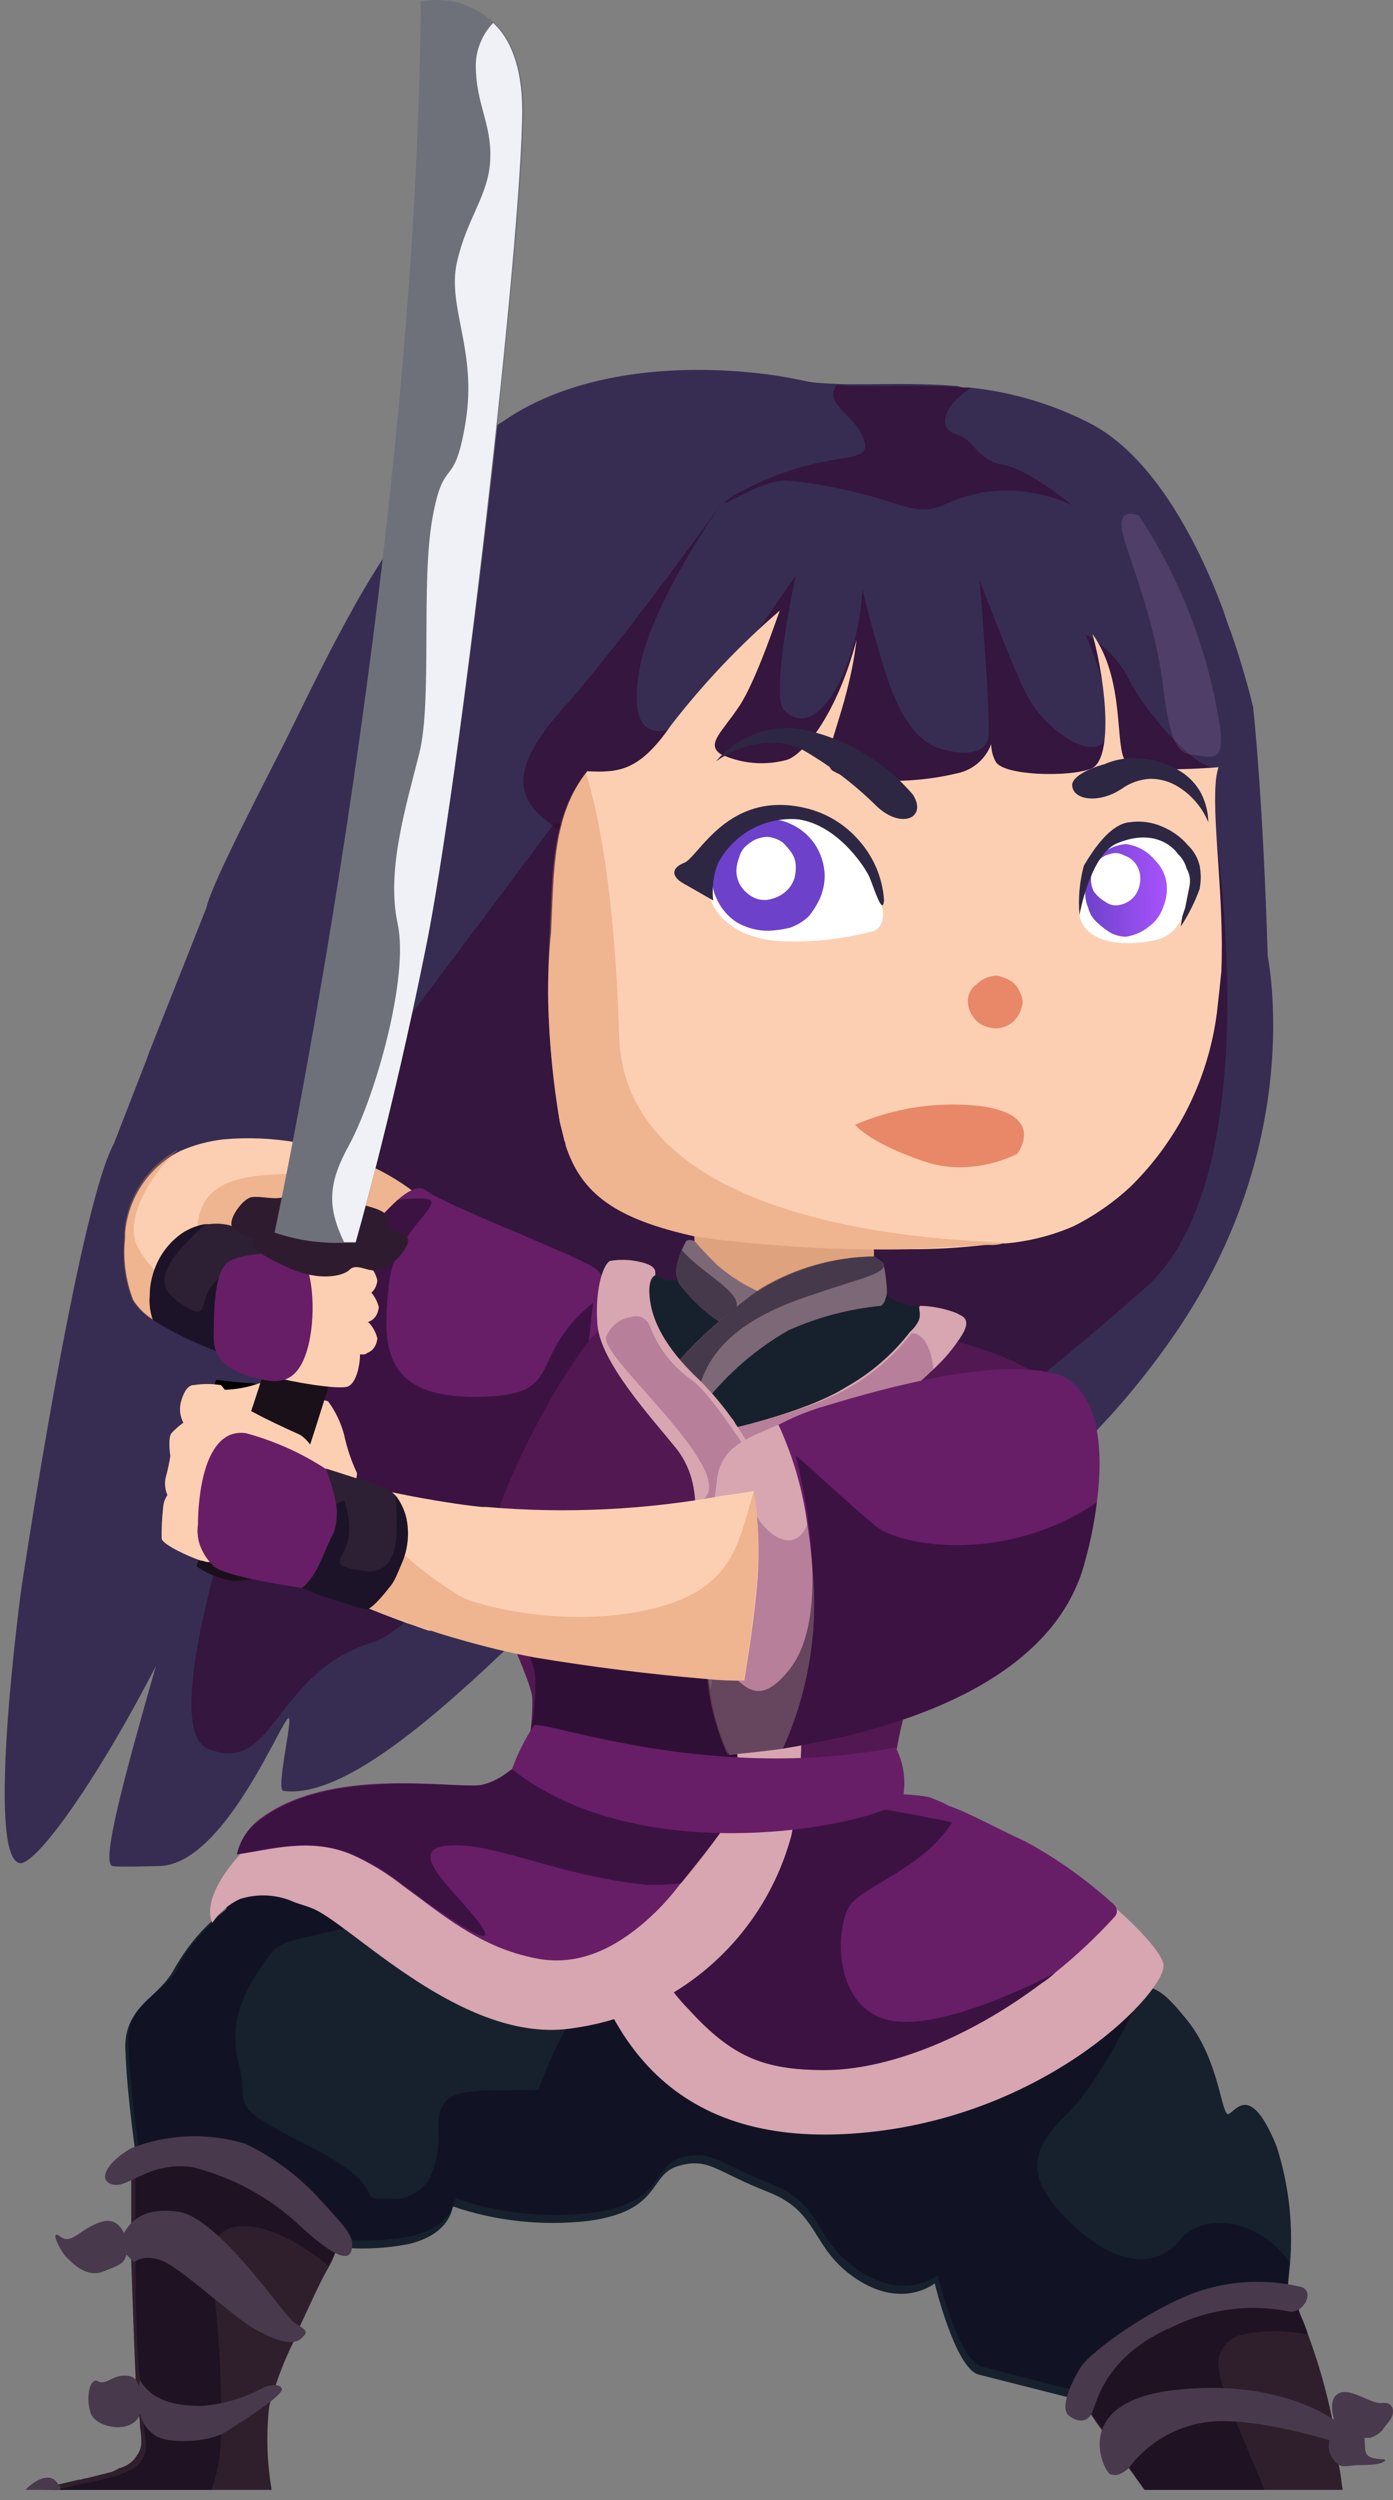 <svg width="136" height="244" viewBox="0 0 136 244" fill="none" xmlns="http://www.w3.org/2000/svg">
<rect x="0" y="0" width="136" height="244" fill="#808080" stroke="none"/>
<path d="M21.817 186.937C21.817 188.352 20.078 188.451 21.69 189.145C22.198 189.422 22.755 189.595 23.33 189.654C23.905 189.714 24.487 189.658 25.04 189.491C25.594 189.324 26.108 189.048 26.555 188.68C27.001 188.312 27.37 187.859 27.64 187.347C29.252 184.319 30.255 182.252 28.757 181.559C28.042 181.292 27.286 181.153 26.524 181.148C25.775 181.283 25.06 181.562 24.418 181.969C23.301 182.946 21.817 186.937 21.817 186.937Z" fill="#121324"/>
<path d="M123.766 93.245C123.342 78.979 122.494 70.218 122.353 69.185V69.043C122.211 68.477 121.505 65.519 120.232 61.84C119.95 61.132 119.667 60.283 119.384 59.434C116.84 52.654 112.459 44.318 106.24 41.219C102.616 39.387 98.688 38.236 94.65 37.822H94.367C94.077 37.844 93.786 37.796 93.519 37.681C88.431 37.256 83.908 37.681 80.374 37.398C79.66 37.373 78.95 37.278 78.254 37.114C73.166 35.982 59.88 34.581 50.269 40.37C49.562 40.794 48.997 41.219 48.29 41.643C47.584 42.068 46.877 42.903 46.17 43.469C45.014 44.58 43.928 45.761 42.919 47.007C40.818 49.516 38.882 52.158 37.124 54.919C36.135 56.476 35.287 57.891 34.439 59.434C31.753 64.246 29.633 68.76 27.937 72.171C26.524 75.002 20.587 86.324 20.163 88.56L14.51 102.826C14.51 102.968 14.368 103.109 14.368 103.251L11.118 111.615C7.584 118.111 2.072 155.121 2.072 155.121C2.072 155.121 -1.462 181.261 1.93 181.828C3.344 182.111 8.997 174.624 15.216 162.608C12.107 173.492 9.846 181.828 10.976 182.111C11.542 182.252 15.216 182.111 15.64 182.111C22.142 181.828 27.796 166.995 28.22 167.703C28.503 168.128 26.948 174.624 27.654 174.779C32.884 175.487 40.799 169.118 49.138 161.207L49.986 160.372C50.35 160.078 50.682 159.746 50.976 159.381C51.67 158.757 52.331 158.095 52.954 157.4C53.802 156.551 54.651 155.843 55.357 154.994C58.184 152.163 61.011 149.333 63.696 146.799C64.226 146.242 64.793 145.722 65.392 145.242C65.8 144.902 66.178 144.528 66.523 144.124L67.088 143.558C68.219 142.568 69.35 141.577 70.481 140.728C70.622 140.586 70.905 140.445 71.046 140.303C71.405 140.056 71.737 139.771 72.035 139.454C72.177 139.312 72.318 139.312 72.459 139.171C76.134 136.34 79.244 134.798 81.505 135.222C81.788 135.222 82.212 135.364 82.495 135.364H82.636C82.919 135.364 83.343 135.505 83.625 135.505C84.191 135.505 84.756 135.647 85.321 135.647H87.3C87.442 135.93 87.442 136.071 87.583 136.354V136.496C89.844 142.426 95.922 148.639 95.922 148.639C97.081 148.055 98.171 147.343 99.173 146.516C101.926 144.556 104.482 142.333 106.805 139.878C109.481 137.106 111.938 134.129 114.155 130.976C127.724 111.898 123.766 93.528 123.766 93.245ZM24.545 141.138C24.686 140.855 24.828 140.43 24.969 140.147C24.854 140.488 24.712 140.819 24.545 141.138C24.273 142.362 23.845 143.547 23.273 144.662C23.697 143.544 24.121 142.412 24.545 141.138Z" fill="#372D53"/>
<path opacity="0.59" d="M17.973 130.495C18.242 129.6 18.607 128.736 19.061 127.919C23.974 119.061 29.945 110.835 36.842 103.421L54.085 80.394L118.254 78.271C118.254 78.271 124.614 114.432 111.752 125.74C98.89 137.048 92.388 141.308 92.388 141.308L77.83 126.023L50.834 133.227C50.834 133.227 45.605 157.286 36.135 160.358C26.665 163.429 26.806 173.35 20.305 170.661C13.803 167.972 29.068 128.57 29.068 128.57L21.563 130.099L18.736 130.679L18.595 130.806L17.973 130.495Z" fill="#330730"/>
<path d="M12.248 200.198C12.39 204.571 13.379 211.209 13.379 211.209C15.226 214.489 18.184 216.999 21.718 218.285C27.937 220.55 31.612 219.135 31.612 219.135C34.378 219.584 37.202 219.536 39.951 218.993C44.05 218.002 44.191 215.327 44.191 215.327C48.46 216.781 52.999 217.265 57.477 216.743C64.686 215.752 63.272 212.228 66.24 211.379C69.209 210.53 69.915 211.945 75.004 213.926C80.092 215.908 79.102 219.432 83.625 222.418C88.148 225.404 91.258 222.843 91.258 222.843C91.258 222.843 93.237 231.037 95.498 231.731L105.533 234.278C105.533 234.278 113.307 234.137 117.264 230.896C121.222 227.655 125.603 224.244 125.603 224.244C125.603 224.244 125.745 223.126 125.886 221.569C126.321 217.472 125.887 213.329 124.614 209.412C122.07 203.198 120.657 206.029 119.95 206.312C119.243 206.595 119.102 201.217 115.992 197.268C114.155 195.004 113.307 194.155 111.893 193.872H111.611C110.484 193.754 109.351 193.707 108.219 193.73C108.219 193.73 98.89 192.315 96.346 192.173C93.802 192.032 43.767 182.861 31.329 182.436C30.432 182.342 29.526 182.39 28.644 182.578C25.534 184.559 20.686 185.606 16.913 192.329C15.358 195.089 11.966 195.952 12.248 200.198Z" fill="#16212D"/>
<path opacity="0.47" d="M12.531 199.434C12.672 203.807 13.662 210.445 13.662 210.445C15.51 213.724 18.468 216.233 22.001 217.521C28.22 219.772 31.895 218.356 31.895 218.356C34.661 218.806 37.485 218.758 40.234 218.215C44.333 217.238 44.474 214.549 44.474 214.549C48.741 216.01 53.281 216.493 57.76 215.965C64.968 214.974 63.555 211.436 66.523 210.587C69.491 209.737 70.198 211.153 75.286 213.134C80.374 215.115 79.385 218.64 83.908 221.626C88.431 224.612 91.54 222.05 91.54 222.05C91.54 222.05 93.519 230.245 95.781 230.953L105.816 233.514C105.816 233.514 113.59 233.373 117.547 230.118C121.505 226.862 125.604 223.607 125.604 223.607C125.604 223.607 125.759 222.333 125.9 220.777C122.791 216.403 117.42 215.965 115.3 218.498C112.897 221.47 108.939 221.187 104.558 216.955C100.176 212.724 100.318 210.02 104.134 206.355C107.667 202.958 111.484 194.622 112.19 192.938C112.19 192.796 112.332 192.796 112.332 192.655L111.908 192.938C109.363 194.905 93.957 206.213 87.314 206.355C80.106 206.496 71.908 206.921 67.385 203.383C62.862 199.845 67.951 200 62.721 197.594C57.492 195.188 58.481 194.622 56.644 196.179C54.806 197.736 52.545 203.949 52.545 203.949C45.336 204.09 42.792 203.524 42.792 207.629C42.937 209.321 42.645 211.021 41.944 212.568C41.565 213.259 40.969 213.806 40.248 214.125C39.575 214.548 38.767 214.7 37.986 214.549C34.029 214.691 38.835 213.842 30.213 209.468C21.591 205.095 24.559 205.93 23.287 201.274C22.015 196.618 24.842 192.782 26.538 190.532C28.234 188.282 37.28 188.975 36.432 185.593C35.725 182.762 35.866 182.054 31.485 181.205C30.588 181.111 29.682 181.159 28.799 181.347C25.69 183.328 19.527 187.786 17.492 191.763C16.347 194.594 12.262 195.188 12.531 199.434Z" fill="#0C051A"/>
<path d="M55.922 184.786C58.608 200.354 66.806 209.935 84.756 208.095C102.706 206.256 114.014 194.112 113.589 191.721C113.448 190.73 111.611 188.607 109.208 186.484C106.408 183.826 103.271 181.547 99.879 179.705C95.639 177.723 91.823 176.308 90.692 175.615C89.562 174.921 67.088 174.624 63.979 176.181C62.84 176.772 61.831 177.585 61.011 178.573C59.208 180.553 57.509 182.627 55.922 184.786Z" fill="#D7A6B0"/>
<path d="M62.283 186.909C62.358 187.244 62.453 187.575 62.566 187.899C63.378 190.992 64.986 193.818 67.23 196.094C71.47 200.75 74.579 202.024 80.516 202.024C86.452 202.024 94.367 199.066 101.717 193.532C102.174 193.247 102.6 192.915 102.989 192.541C105.068 190.874 107.015 189.047 108.812 187.078C108.962 186.925 109.045 186.719 109.045 186.505C109.045 186.291 108.962 186.085 108.812 185.932C106.171 183.507 103.242 181.416 100.091 179.705C96.996 178.289 94.523 176.874 92.6 176.223C92.109 175.956 91.598 175.725 91.074 175.53L90.876 175.445C89.745 174.992 81.42 174.78 74.269 174.921L71.442 175.063C70.941 175.071 70.452 175.218 70.028 175.487C66.665 177.299 64.262 180.979 62.283 186.909Z" fill="#671E67"/>
<path opacity="0.47" d="M62.283 186.909C62.358 187.244 62.453 187.575 62.566 187.899C63.378 190.992 64.986 193.818 67.23 196.094C71.47 200.75 74.579 202.024 80.516 202.024C86.452 202.024 94.367 199.066 101.717 193.532C102.171 193.247 102.597 192.92 102.989 192.555C102.989 192.555 91.682 198.627 86.452 197.07C81.222 195.513 81.647 188.027 82.919 186.045C84.191 184.064 90.127 182.38 92.954 177.851C92.954 177.851 81.222 175.317 74.297 175.176C73.352 175.152 72.407 175.2 71.47 175.317C70.969 175.326 70.48 175.473 70.057 175.742C66.665 177.299 64.262 180.978 62.283 186.909Z" fill="#0C051A"/>
<path d="M41.223 116.979C39.561 115.585 37.704 114.44 35.711 113.583C31.377 111.602 26.605 110.778 21.86 111.191C20.397 111.35 18.967 111.732 17.619 112.323C17.318 112.471 17.025 112.637 16.743 112.818C15.469 113.635 14.398 114.733 13.614 116.029C12.83 117.324 12.353 118.782 12.22 120.291C12.22 120.475 12.22 120.659 12.22 120.843C11.998 122.887 12.27 124.955 13.012 126.872C13.536 127.693 14.248 128.377 15.089 128.868C14.821 128.075 15.527 127.453 15.527 126.518C15.48 125.845 15.577 125.17 15.81 124.537C15.902 123.937 16.058 123.348 16.277 122.782C16.73 122.049 17.35 121.433 18.086 120.985C18.934 120.419 18.171 120.39 19.16 120.249L20.079 119.414C19.248 119.547 18.457 119.861 17.761 120.334C16.495 121.232 15.549 122.511 15.061 123.985C14.79 124.763 14.652 125.581 14.651 126.405C14.58 127.211 14.686 128.023 14.962 128.783C15.874 129.36 16.818 129.884 17.789 130.354C19.078 130.995 20.404 131.558 21.761 132.038L22.171 132.194C21.983 131.124 21.935 130.035 22.029 128.953C22.079 128.427 22.173 127.906 22.312 127.396C22.312 126.717 22.439 125.981 22.524 125.287C22.609 124.594 22.679 123.872 22.722 123.575C22.725 123.528 22.725 123.48 22.722 123.433H22.92H23.556H24.361C26.096 123.541 27.794 123.978 29.365 124.721C30.678 125.489 31.91 126.39 33.039 127.41C35.231 125.965 37.31 124.357 39.258 122.598C42.495 119.952 41.223 116.979 41.223 116.979Z" fill="#FDCFB2"/>
<path opacity="0.38" d="M16.771 112.818C14.482 114.998 12.376 118.932 13.266 121.31C13.748 122.377 14.435 123.339 15.287 124.141C15.058 124.906 14.962 125.706 15.005 126.504C14.87 127.286 14.87 128.086 15.005 128.868C14.164 128.377 13.451 127.693 12.927 126.872C12.185 124.955 11.914 122.887 12.135 120.843C12.135 120.659 12.135 120.475 12.135 120.291C12.255 118.604 12.8 116.975 13.72 115.557C14.639 114.139 15.903 112.977 17.393 112.181C17.173 112.381 16.966 112.594 16.771 112.818Z" fill="#D78A5A"/>
<path opacity="0.38" d="M17.761 130.396C16.79 129.927 15.846 129.402 14.934 128.825C14.658 128.065 14.552 127.253 14.623 126.447C14.623 125.623 14.762 124.805 15.033 124.027C15.429 124.424 15.796 124.749 16.093 125.046C16.378 125.297 16.559 125.645 16.602 126.023C16.584 126.121 16.584 126.222 16.602 126.32C16.983 127.367 18.397 129.377 17.761 130.396Z" fill="#D78A5A"/>
<path opacity="0.38" d="M22.284 127.438C22.425 125.74 22.708 123.475 22.708 123.475C22.708 123.475 27.231 123.617 29.351 124.891C30.664 125.659 31.896 126.56 33.026 127.58C35.217 126.135 37.296 124.527 39.245 122.768C42.495 119.937 41.223 116.979 41.223 116.979C39.561 115.584 37.704 114.44 35.711 113.583C34.863 116.838 36.559 114.715 29.633 114.573C22.001 114.432 19.881 115.989 19.316 119.244C19.202 120.742 19.408 122.248 19.919 123.661C20.431 125.073 21.237 126.361 22.284 127.438Z" fill="#D78A5A"/>
<path d="M26.806 122.202C25.958 122.622 25.137 123.095 24.347 123.617L23.697 124.056C23.237 124.425 22.832 124.859 22.496 125.344C22.306 125.607 22.14 125.886 22.001 126.179C21.512 128.112 21.421 130.125 21.732 132.095C20.376 131.614 19.049 131.052 17.761 130.41C16.79 129.941 15.846 129.416 14.934 128.839C14.658 128.079 14.552 127.268 14.623 126.462C14.623 125.638 14.762 124.82 15.033 124.042C15.521 122.568 16.467 121.288 17.733 120.39C18.429 119.918 19.22 119.604 20.05 119.47H20.418C21.127 119.376 21.848 119.424 22.538 119.612L26.806 122.202Z" fill="#2D2034"/>
<path opacity="0.47" d="M23.697 124.042C23.237 124.411 22.832 124.844 22.496 125.329C22.306 125.592 22.14 125.872 22.001 126.165C21.512 128.098 21.421 130.111 21.732 132.08C20.376 131.6 19.049 131.037 17.761 130.396C16.79 129.927 15.846 129.402 14.934 128.825C14.658 128.065 14.552 127.253 14.623 126.448C14.623 125.624 14.762 124.805 15.033 124.027C15.521 122.553 16.467 121.274 17.733 120.376C18.429 119.903 19.22 119.589 20.05 119.456C17.831 121.565 15.952 123.419 16.093 125.117C16.128 125.595 16.328 126.045 16.658 126.391C16.897 126.645 17.163 126.873 17.45 127.07C20.418 129.193 19.429 127.353 20.559 125.655C21.125 124.863 21.84 124.189 22.665 123.674C22.729 123.621 22.801 123.578 22.877 123.546C23.039 123.434 23.209 123.334 23.386 123.249C23.437 123.359 23.479 123.473 23.513 123.589C23.584 123.736 23.646 123.887 23.697 124.042Z" fill="#0C051A"/>
<path d="M30.905 146.361C32.46 148.767 42.071 150.04 46.453 148.767C50.834 147.493 53.237 147.917 55.781 140.147C56.294 138.76 56.719 137.342 57.053 135.902C57.859 133.399 58.52 130.852 59.032 128.273C59.032 128.273 59.88 125.018 58.043 123.744C56.205 122.47 43.202 117.531 41.506 116.116C40.941 115.691 39.951 116.116 38.82 117.107C35.013 120.62 32.311 125.17 31.047 130.198C29.351 137.883 29.351 143.969 30.905 146.361Z" fill="#671E67"/>
<path opacity="0.47" d="M30.905 146.36C32.46 148.766 42.071 150.04 46.453 148.766C50.834 147.493 53.237 147.917 55.781 140.147C56.294 138.76 56.719 137.342 57.053 135.901C57.477 130.665 57.901 127.141 57.901 127.141C51.117 132.646 55.64 136.326 46.312 136.326C36.983 136.326 37.407 130.806 37.972 125.301C38.538 119.795 44.474 116.965 41.082 116.965C40.325 116.941 39.568 116.989 38.82 117.106C35.013 120.62 32.311 125.17 31.047 130.198C29.351 137.883 29.351 143.968 30.905 146.36Z" fill="#0C051A"/>
<path d="M51.965 165.722C52.018 167.676 51.78 169.627 51.258 171.51C51.258 171.51 61.435 176.605 67.654 177.299C68.875 177.414 70.102 177.461 71.329 177.44C76.605 177.149 81.851 176.444 87.017 175.332C87.202 171.964 87.82 168.634 88.855 165.425C89.227 164.186 89.749 162.998 90.41 161.886C90.834 161.051 91.54 160.061 92.247 158.929C96.346 152.418 103.413 141.549 102.989 136.609C102.424 130.807 77.689 127.849 74.862 127.141C72.035 126.434 59.315 129.25 59.315 129.25C57.195 129.675 49.421 143.247 48.149 149.319C47.819 151.151 47.916 153.035 48.431 154.824C49.28 159.509 51.824 163.882 51.965 165.722Z" fill="#521852"/>
<path d="M67.371 123.9C66.947 125.173 65.11 125.032 64.827 124.89C64.48 124.733 64.149 124.543 63.838 124.324C63.838 124.324 62.848 123.05 62.283 126.447C61.718 129.844 62.566 132.519 63.696 133.226C64.827 133.934 66.24 135.066 67.371 134.217C68.502 133.368 71.894 130.254 72.035 129.405C72.177 128.556 69.067 125.598 69.067 125.598L67.371 123.9Z" fill="#16212D"/>
<path d="M67.795 120.376C67.772 120.894 67.819 121.413 67.936 121.918C68.069 122.766 68.356 123.581 68.785 124.324C69.491 125.032 70.339 125.739 71.046 126.447C72.202 127.536 73.702 128.187 75.286 128.287C75.824 128.23 76.349 128.087 76.841 127.862C78.678 127.296 81.223 126.447 82.919 125.881L85.18 125.032C85.157 124.415 85.204 123.798 85.321 123.192V120.517C85.321 120.517 68.361 117.828 67.795 118.536C67.725 119.147 67.725 119.764 67.795 120.376Z" fill="#EBBB9D"/>
<path opacity="0.38" d="M67.795 120.376C67.772 120.894 67.819 121.413 67.937 121.919C67.974 122.749 68.165 123.565 68.502 124.325C69.209 125.032 70.057 125.74 70.763 126.448C72.742 127.014 74.58 127.438 76.558 127.863C78.537 128.287 80.233 128.57 80.233 128.57L82.777 125.881L85.322 123.192V121.919L67.795 120.376Z" fill="#C97D4D"/>
<path d="M65.986 124.098C66.013 124.489 66.109 124.873 66.269 125.23C67.433 126.795 68.869 128.138 70.509 129.193C70.776 129.308 71.067 129.357 71.357 129.335C71.619 129.33 71.87 129.229 72.064 129.052C73.081 128.316 73.905 127.345 74.466 126.221C72.814 125.532 71.286 124.576 69.944 123.391C68.53 121.975 67.823 121.14 67.823 121.14C67.823 121.14 67.258 120.857 66.975 121.14L66.551 121.989C66.262 122.661 66.072 123.372 65.986 124.098Z" fill="#7D6878"/>
<path opacity="0.47" d="M65.986 124.098C66.013 124.489 66.109 124.872 66.269 125.23C67.433 126.795 68.869 128.138 70.509 129.193C70.776 129.308 71.067 129.357 71.357 129.335C71.619 129.33 71.87 129.229 72.064 129.052C72.064 128.485 71.922 127.778 71.922 127.212C71.781 125.796 68.389 124.098 66.551 121.989C66.262 122.661 66.072 123.371 65.986 124.098Z" fill="#0C051A"/>
<path d="M86.169 125.457C86.169 126.589 87.738 127.155 88.431 127.297C89.089 127.524 89.786 127.615 90.48 127.566C90.584 128.339 90.461 129.125 90.127 129.83C89.724 130.653 89.145 131.378 88.431 131.953C85.337 134.414 82.025 136.588 78.537 138.449C75.852 139.864 70.763 140.006 70.763 140.006C70.763 140.006 68.643 138.025 68.502 137.175C68.245 136.354 68.102 135.502 68.078 134.642C70.484 132.11 73.19 129.881 76.134 128.004C78.581 126.982 81.144 126.269 83.767 125.881C84.615 125.74 85.463 125.598 86.169 125.457Z" fill="#16212D"/>
<path d="M65.534 133.651C65.704 134.535 66.093 135.362 66.665 136.057C66.826 136.232 67.017 136.376 67.23 136.482C67.696 136.771 68.236 136.919 68.785 136.906C71.037 134.041 73.82 131.638 76.982 129.83C79.848 128.547 82.903 127.739 86.028 127.438C86.248 127.26 86.399 127.009 86.452 126.731C86.555 126.509 86.603 126.267 86.594 126.023C86.569 125.214 86.475 124.409 86.311 123.617C86.309 123.507 86.282 123.4 86.233 123.302C86.184 123.204 86.114 123.118 86.028 123.051C85.887 122.909 85.604 122.768 85.463 122.626C81.578 122.673 77.775 123.747 74.438 125.74C71.122 127.956 68.126 130.618 65.534 133.651Z" fill="#7D6878"/>
<path opacity="0.47" d="M65.534 133.651C65.704 134.535 66.093 135.362 66.665 136.057C66.826 136.232 67.017 136.376 67.23 136.482C67.521 136.376 67.769 136.177 67.936 135.916L68.361 135.067C69.35 132.094 71.611 128.995 78.678 126.575C84.049 124.735 85.887 124.452 86.311 123.603C86.169 123.037 85.887 122.612 85.321 122.612C81.437 122.659 77.633 123.733 74.297 125.726C71.082 128.023 68.142 130.682 65.534 133.651Z" fill="#0C051A"/>
<path d="M70.057 139.723C70.763 140.997 71.47 142.129 72.177 143.261C72.318 143.12 79.102 142.695 83.908 139.44C86.466 137.712 88.876 135.776 91.116 133.651C92.207 132.652 93.158 131.509 93.943 130.255C94.933 128.57 93.802 128.429 93.378 128.146C92.249 127.708 91.054 127.468 89.844 127.438C89.562 127.58 89.986 128.146 89.703 128.854C89.499 129.28 89.21 129.66 88.855 129.972C87.164 132.164 85.049 133.994 82.636 135.35C78.396 138.025 70.057 139.723 70.057 139.723Z" fill="#D7A6B0"/>
<path opacity="0.32" d="M70.057 139.723C70.763 140.997 71.47 142.129 72.177 143.261C72.318 143.12 79.102 142.695 83.908 139.44C86.466 137.712 88.876 135.776 91.116 133.651V133.51C91.116 133.51 90.834 130.113 88.996 130.113C87.305 132.306 85.19 134.135 82.777 135.491C78.396 138.024 70.057 139.723 70.057 139.723Z" fill="#752C6A"/>
<path d="M58.325 129.264C58.608 132.943 63.555 138.307 65.958 141.28C68.361 144.252 67.795 147.634 67.936 148.625C67.936 148.766 68.078 148.766 68.078 148.908C68.9 149.473 69.806 149.903 70.763 150.182C71.843 150.619 72.992 150.859 74.156 150.889C74.721 150.748 75.286 148.908 75.569 147.917L75.71 147.493C74.915 144.406 73.574 141.487 71.753 138.874C71.753 138.732 71.611 138.732 71.611 138.591L71.47 138.449C70.348 136.867 69.069 135.401 67.654 134.076C64.403 130.821 63.555 128.287 63.414 126.447C63.272 124.607 63.979 124.466 63.979 124.466V124.183C63.979 123.9 63.838 123.617 63.131 123.334C61.993 122.954 60.781 122.857 59.597 123.051C59.032 123.192 58.043 125.457 58.325 129.264Z" fill="#D7A6B0"/>
<path opacity="0.47" d="M67.937 175.331C61.718 174.624 51.682 169.529 51.682 169.529C52.151 167.589 52.341 165.592 52.248 163.599C52.106 161.617 49.562 157.386 48.573 152.857C50.693 153.14 53.661 155.121 59.456 155.97C67.23 157.103 80.516 158.376 90.834 152.857C91.558 154.138 92.082 155.522 92.388 156.961C92.53 157.804 92.53 158.665 92.388 159.509C92.218 160.388 91.829 161.211 91.258 161.9C90.677 162.572 89.952 163.104 89.138 163.457C86.987 164.545 84.768 165.491 82.495 166.288C74.721 169.246 74.156 167.42 71.753 175.19C71.753 175.331 71.612 175.473 71.612 175.615C70.38 175.656 69.147 175.561 67.937 175.331Z" fill="#0C051A"/>
<path d="M23.697 180.695C24.336 180.008 25.047 179.391 25.817 178.855C32.601 173.491 44.898 175.756 47.725 175.331C48.528 175.173 49.266 174.778 49.845 174.199C50.424 173.619 50.817 172.88 50.976 172.076L68.078 176.747L71.329 177.582C72.007 175.244 72.2 172.792 71.894 170.378C71.509 164.86 70.319 159.429 68.361 154.258V153.833C68.502 153.125 68.926 151.3 69.209 149.743C69.491 148.469 69.774 147.337 69.774 147.337L71.753 143.388L71.894 143.53L72.035 143.813C73.738 146.672 75.023 149.76 75.852 152.984C76.586 155.29 77.106 157.659 77.406 160.06C78.562 166.367 78.514 172.835 77.265 179.124C75.96 183.993 73.254 188.37 69.485 191.712C65.716 195.053 61.049 197.212 56.064 197.919C45.181 199.745 34.015 187.46 30.34 186.186C29.633 185.903 28.927 185.762 28.361 185.479C26.777 184.867 25.031 184.817 23.414 185.337C22.322 185.847 21.392 186.651 20.729 187.658C20.729 187.658 19.315 185.394 23.697 180.695Z" fill="#D7A6B0"/>
<path d="M69.067 163.74C69.307 166.333 69.976 168.868 71.046 171.241C71.046 171.241 73.166 171.1 76.276 170.675C85.18 169.26 102.706 165.17 105.957 152.277C106.47 150.419 106.847 148.527 107.088 146.615C108.643 134.614 102.848 134.048 102.848 134.048C97.194 132.491 86.311 135.463 80.799 137.147C79.285 137.565 77.817 138.134 76.417 138.845L75.852 139.128C74.583 139.704 73.355 140.366 72.177 141.11C70.324 146.343 69.23 151.814 68.926 157.357C68.759 159.484 68.806 161.623 69.067 163.74Z" fill="#671E67"/>
<path d="M69.067 163.741C69.307 166.333 69.976 168.868 71.046 171.242C71.046 171.242 71.753 168.411 72.459 164.038C72.883 161.349 73.449 157.966 73.731 154.428C73.993 151.46 73.898 148.471 73.449 145.526C73.24 144.014 72.811 142.541 72.177 141.153C71.611 142.709 71.187 144.408 70.763 146.092C69.922 149.862 69.355 153.689 69.067 157.542C68.927 159.606 68.927 161.677 69.067 163.741Z" fill="#A1606D"/>
<path d="M23.132 180.979C26.382 180.554 30.199 179.28 34.297 180.979C36.116 181.795 37.825 182.836 39.386 184.078C42.919 186.626 46.594 189.881 51.824 191.013C55.781 191.99 59.315 190.588 62.566 187.899C63.931 186.769 65.163 185.487 66.24 184.078C67.795 182.111 69.915 179.592 71.187 177.61C69.874 177.221 68.666 176.538 67.654 175.615H67.513L51.4 171.241C50.976 172.091 50.128 172.501 49.421 173.067C48.694 173.585 47.88 173.968 47.018 174.199C44.333 174.624 32.177 172.246 25.252 177.61C24.184 178.46 23.437 179.648 23.132 180.979Z" fill="#671E67"/>
<path d="M131.087 242.996H111.752C111.611 242.826 111.484 242.642 111.356 242.459C110.961 241.935 110.621 241.411 110.197 240.873C109.208 239.458 108.219 238.198 107.512 237.066C107.088 236.5 106.805 236.076 106.522 235.651C106.179 235.109 105.801 234.589 105.392 234.094V233.953C105.92 233.073 106.516 232.236 107.173 231.448C107.498 231.051 107.837 230.683 108.19 230.315C108.544 229.947 108.911 229.608 109.293 229.282C110.803 227.942 112.547 226.891 114.438 226.183C116.234 225.386 118.14 224.861 120.091 224.626H120.275C120.479 224.631 120.681 224.593 120.869 224.513C121.236 224.513 121.603 224.484 121.971 224.428C122.55 224.428 123.144 224.428 123.724 224.428L124.685 224.513H125.533C125.638 224.523 125.738 224.567 125.815 224.64H125.971C126.117 224.634 126.262 224.663 126.395 224.725C126.436 224.712 126.481 224.712 126.522 224.725L126.607 224.937C126.684 225.098 126.75 225.263 126.805 225.433C126.946 225.999 127.37 226.706 127.653 227.697C128.667 230.41 129.47 233.197 130.056 236.033C130.197 236.458 130.197 236.882 130.338 237.307C130.455 237.672 130.503 238.056 130.48 238.439V238.722C130.621 239.43 130.621 240.137 130.762 240.831C130.904 241.524 130.974 242.317 131.087 242.996Z" fill="#2F1F2C"/>
<path opacity="0.47" d="M119.102 229.721C118.975 230.035 118.927 230.375 118.96 230.712C119.002 231.582 119.193 232.439 119.526 233.245C119.871 234.405 120.296 235.54 120.798 236.642C121.589 238.51 122.522 240.732 123.455 242.996H111.752C111.611 242.826 111.484 242.642 111.356 242.459C110.989 241.949 110.649 241.42 110.339 240.873C109.349 239.458 108.36 238.198 107.653 237.066C107.229 236.5 106.946 236.076 106.664 235.651C105.957 234.802 105.533 234.094 105.392 233.953C105.92 233.073 106.516 232.236 107.173 231.448C107.498 231.051 107.837 230.683 108.19 230.315C108.544 229.947 108.911 229.608 109.293 229.282C110.848 227.93 112.64 226.879 114.579 226.183C116.376 225.386 118.281 224.861 120.232 224.626C120.43 224.626 120.628 224.541 120.826 224.513H121.038L121.999 224.428C122.579 224.428 123.172 224.428 123.752 224.428C124.119 224.428 124.487 224.456 124.854 224.513H125.561C125.713 224.503 125.864 224.548 125.985 224.64C126.084 224.739 126.268 224.64 126.409 224.725C126.45 224.712 126.495 224.712 126.536 224.725L126.621 224.937C126.701 225.145 126.767 225.358 126.819 225.574C126.96 226.14 127.384 226.848 127.667 227.839C125.569 227.407 123.405 227.407 121.307 227.839C120.811 227.943 120.35 228.169 119.964 228.498C119.579 228.827 119.283 229.247 119.102 229.721Z" fill="#0C051A"/>
<path d="M33.025 219.121V219.262C33.025 219.404 32.884 219.545 32.743 219.828C32.588 220.267 32.399 220.693 32.177 221.102C31.329 222.517 30.34 224.768 29.209 227.174C29.068 227.598 28.785 228.164 28.644 228.589C27.983 229.911 27.417 231.278 26.948 232.679C26.806 233.245 26.665 233.67 26.524 234.094C26.364 234.452 26.268 234.836 26.241 235.227C25.987 237.818 26.082 240.431 26.524 242.997H4.475V242.855H3.627C4.155 242.83 4.678 242.735 5.181 242.572L5.69 242.473C6.369 242.317 7.104 242.119 7.725 242.006C8.008 242.006 8.149 241.864 8.432 241.864L10.128 241.44C10.27 241.44 10.552 241.298 10.694 241.298C10.835 241.298 11.118 241.157 11.4 241.015C11.683 240.874 11.542 240.874 11.683 240.874C12.224 240.727 12.713 240.433 13.096 240.025C13.803 239.048 13.944 238.765 13.662 236.784C13.662 235.793 13.379 234.378 13.238 232.255V231.972C13.096 229.141 12.955 224.768 12.814 220.649V210.742H12.955C13.3 210.714 13.637 210.618 13.944 210.459C14 210.406 14.067 210.365 14.141 210.341C14.214 210.316 14.292 210.308 14.368 210.318C14.51 210.318 14.651 210.176 14.793 210.176C14.934 210.176 15.216 210.035 15.358 210.035C15.499 210.035 15.782 209.893 16.065 209.893H16.206C18.389 209.652 20.599 209.845 22.708 210.459C28.078 212.2 33.025 219.121 33.025 219.121Z" fill="#2F1F2C"/>
<path opacity="0.47" d="M33.025 219.262C33.025 219.404 32.884 219.545 32.743 219.828C32.601 220.111 32.319 220.536 32.036 221.102C31.364 220.538 30.656 220.018 29.916 219.545C26.1 216.998 22.566 216.573 21.294 218.272L21.153 218.413C20.994 218.721 20.898 219.058 20.87 219.404C20.79 221.146 20.837 222.891 21.011 224.626C21.294 227.598 21.577 231.137 21.577 234.533V237.505C21.589 239.381 21.273 241.244 20.644 243.011H5.096C5.313 242.984 5.525 242.937 5.733 242.869H5.874C6.68 242.728 7.612 242.459 8.418 242.331C8.651 242.27 8.887 242.223 9.125 242.19L10.821 241.765C11.104 241.765 11.245 241.624 11.386 241.624C11.527 241.624 11.81 241.482 12.093 241.341C12.2 241.326 12.299 241.276 12.376 241.199C12.88 241.061 13.326 240.763 13.648 240.35C14.354 239.359 14.354 239.076 14.072 236.968C13.93 235.977 13.789 234.562 13.648 232.439V232.297C13.365 229.339 13.224 224.952 13.224 220.975V211.068H13.506C13.814 210.909 14.15 210.812 14.496 210.785C14.637 210.785 14.778 210.643 14.92 210.643C15.061 210.643 15.202 210.502 15.344 210.502C15.485 210.502 15.768 210.36 15.909 210.36C16.153 210.382 16.399 210.333 16.616 210.219H16.771C18.907 209.913 21.084 210.107 23.131 210.785C28.22 212.285 33.025 219.262 33.025 219.262Z" fill="#0C051A"/>
<path d="M21.436 135.208C21.436 135.208 23.838 135.491 24.545 135.491C25.252 135.491 26.241 136.624 27.372 137.034C27.585 137.14 27.776 137.284 27.937 137.459C28.115 137.652 28.215 137.904 28.22 138.166V138.874C28.218 138.983 28.191 139.091 28.142 139.189C28.094 139.287 28.023 139.373 27.937 139.44C27.476 139.874 26.873 140.125 26.241 140.148C25.605 140.142 24.978 139.997 24.404 139.723C23.283 139.148 22.238 138.435 21.294 137.6C20.729 137.176 21.436 135.208 21.436 135.208Z" fill="white" stroke="black" stroke-miterlimit="10"/>
<path d="M34.863 143.785C34.296 142.578 33.87 141.31 33.591 140.006C33.28 138.838 32.752 137.738 32.036 136.765C31.753 136.624 28.644 136.057 27.372 135.491C27.004 135.327 26.626 135.185 26.241 135.067C25.878 134.925 25.474 134.925 25.11 135.067C24.106 135.404 23.059 135.595 22.001 135.633C21.012 135.633 22.001 138.874 23.556 140.148C25.264 141.588 27.167 142.78 29.209 143.686C31.047 143.969 32.884 144.662 34.721 144.804L34.863 143.785Z" fill="#FDCFB2"/>
<path d="M35.145 123.9C33.732 131.67 25.958 153.847 25.958 153.847C24.897 154.127 23.805 154.27 22.707 154.272C21.438 154.074 20.23 153.59 19.174 152.856C19.174 152.856 24.969 137.175 26.524 131.245C27.48 127.763 28.235 124.228 28.785 120.659C28.785 120.659 32.036 121.635 33.308 122.201C33.715 122.341 34.089 122.564 34.406 122.856C34.722 123.149 34.974 123.504 35.145 123.9Z" fill="#1A101A"/>
<path opacity="0.59" d="M118.395 74.874C116.134 74.591 111.611 69.086 110.197 66.255C109.241 64.414 107.767 62.894 105.957 61.882C105.957 61.882 108.219 67.105 108.077 69.369C107.936 71.633 108.219 72.907 106.523 72.907C104.827 72.907 101.576 70.643 100.021 67.388C98.466 64.132 95.639 56.603 95.639 56.603C95.639 56.603 96.77 70.162 96.487 72.001C96.205 73.841 93.237 73.7 91.258 72.851C89.279 72.001 87.724 69.595 86.452 65.647C85.18 61.698 84.191 57.452 84.191 57.452C84.058 60.523 83.338 63.54 82.071 66.34C79.951 70.586 77.972 70.728 76.558 69.312C75.145 67.897 77.689 56.178 77.689 56.178L71.046 65.788C66.099 69.312 70.198 69.171 67.089 70.586C63.979 72.001 61.294 72.001 62.424 65.364C63.555 58.726 70.763 48.692 70.763 48.692C70.763 48.692 60.87 62.533 54.933 69.171C48.997 75.809 50.41 78.922 56.064 81.753C61.718 84.583 97.053 86.126 102 85.999C106.947 85.871 118.395 74.874 118.395 74.874Z" fill="#330730"/>
<path opacity="0.47" d="M25.252 177.723C32.036 172.36 44.333 174.624 47.018 174.199C47.901 174.029 48.727 173.64 49.421 173.067C50.176 172.572 50.845 171.955 51.4 171.241L67.513 175.615L67.654 175.756C68.65 176.673 69.868 177.312 71.187 177.61C69.728 179.758 68.157 181.827 66.481 183.809C65.415 183.917 64.344 183.964 63.272 183.951C62.848 183.951 62.283 183.809 61.859 183.809C53.52 182.677 47.866 179.705 43.626 180.129C39.103 180.554 45.463 185.394 47.16 188.225C48.29 190.065 45.039 188.225 39.386 183.979C37.876 182.765 36.212 181.756 34.439 180.979C30.34 179.28 26.382 180.413 23.132 180.979C23.403 179.665 24.16 178.502 25.252 177.723Z" fill="#0C051A"/>
<path d="M29.633 128.57C29.774 128.712 29.774 128.712 29.916 128.712C30.34 128.853 30.623 128.853 31.047 128.995C32.079 129.113 33.118 129.16 34.156 129.136H35.569C35.646 129.146 35.724 129.138 35.797 129.113C35.871 129.089 35.938 129.048 35.993 128.995C36.285 128.889 36.533 128.69 36.7 128.429C36.857 128.171 36.954 127.88 36.983 127.58C36.844 126.994 36.551 126.457 36.135 126.023H35.993C35.436 125.906 34.867 125.858 34.297 125.881C33.076 125.771 31.849 125.724 30.623 125.74H30.057V126.023C29.645 126.804 29.496 127.698 29.633 128.57Z" fill="#FDCFB2"/>
<path d="M29.492 125.952C29.633 126.094 29.633 126.094 29.774 126.094C30.198 126.235 30.481 126.235 30.905 126.377C31.937 126.495 32.976 126.542 34.015 126.518H35.428C35.505 126.528 35.583 126.52 35.656 126.495C35.729 126.471 35.796 126.43 35.852 126.377C36.143 126.271 36.392 126.072 36.559 125.811C36.716 125.553 36.812 125.262 36.842 124.962C36.703 124.376 36.41 123.838 35.993 123.405H35.852C35.295 123.287 34.725 123.24 34.156 123.263C32.934 123.153 31.708 123.106 30.481 123.122H29.916V123.405C29.503 124.186 29.355 125.079 29.492 125.952Z" fill="#FDCFB2"/>
<path opacity="0.32" d="M63.414 129.349C63.28 129.011 63.023 128.738 62.694 128.585C62.365 128.432 61.99 128.412 61.647 128.528C61.098 128.602 60.579 128.822 60.144 129.166C59.708 129.509 59.373 129.964 59.173 130.481C58.636 132.505 71.823 143.346 68.77 146.247C65.718 149.149 71.979 149.687 71.979 149.687L75.187 145.059C75.187 145.059 69.618 136.015 67.498 134.656C65.633 133.34 64.209 131.49 63.414 129.349Z" fill="#752C6A"/>
<path d="M29.492 131.614C29.633 131.755 29.633 131.755 29.774 131.755C30.198 131.897 30.481 131.897 30.905 132.038C31.937 132.156 32.976 132.203 34.015 132.18H35.428C35.505 132.189 35.583 132.181 35.656 132.157C35.729 132.132 35.796 132.092 35.852 132.038C36.143 131.932 36.392 131.733 36.559 131.472C36.716 131.214 36.812 130.924 36.842 130.623C36.703 130.038 36.41 129.5 35.993 129.066H35.852C35.295 128.949 34.725 128.902 34.156 128.925C32.934 128.815 31.708 128.767 30.481 128.783H29.916V129.066C29.503 129.847 29.355 130.741 29.492 131.614Z" fill="#FDCFB2"/>
<path d="M69.35 165.014C69.612 167.178 70.233 169.282 71.187 171.241C71.187 171.241 73.308 171.1 76.417 170.675C78.811 165.412 79.832 159.627 79.385 153.862C79.244 152.177 79.102 150.479 78.82 148.781C78.377 145.405 77.424 142.117 75.993 139.029C73.166 140.317 70.537 141.025 70.028 144.153C69.468 148.5 69.147 152.875 69.067 157.258C68.807 159.844 68.902 162.454 69.35 165.014Z" fill="#D7A6B0"/>
<path d="M27.089 134.444C27.796 134.727 33.167 135.718 34.015 135.293C34.863 134.868 35.146 133.029 35.146 132.321V132.038C34.621 131.765 34.04 131.619 33.45 131.613C32.602 131.472 31.471 131.33 30.623 131.189H29.492C28.58 132.187 27.775 133.278 27.089 134.444Z" fill="#FDCFB2"/>
<path d="M29.775 123.334C30.623 124.749 30.905 129.405 29.775 132.377C28.644 135.35 26.665 134.925 24.828 134.444C22.99 133.963 20.87 133.029 20.87 130.623C20.87 128.217 20.87 124.409 22.142 123.277C23.414 122.145 28.927 121.919 29.775 123.334Z" fill="#671E67"/>
<path d="M39.81 121.352C39.555 121.935 39.186 122.461 38.725 122.899C38.264 123.336 37.719 123.677 37.124 123.9C36.135 124.324 34.863 123.192 34.156 123.9C33.45 124.607 31.047 125.032 28.22 123.758C25.393 122.484 24.545 121.777 24.686 121.225C24.828 120.673 23.273 120.517 22.708 119.81C22.142 119.102 23.697 116.979 24.545 116.837C25.393 116.696 26.806 117.12 27.654 116.837C28.326 116.557 29.047 116.413 29.775 116.413C30.502 116.413 31.223 116.557 31.895 116.837C34.58 117.404 37.124 117.828 37.69 118.536C38.255 119.243 37.69 119.951 38.396 120.093C39.103 120.234 40.093 120.517 39.81 121.352Z" fill="#2F1B2F"/>
<path d="M15.782 150.182C15.923 150.748 18.326 151.88 19.598 152.305C19.881 152.305 20.022 152.446 20.305 152.446C23.131 152.588 32.743 151.455 33.167 150.04C33.591 148.625 31.471 143.261 31.329 142.964C31.753 143.105 30.198 140.416 29.209 139.992C27.654 139.284 26.1 138.576 24.545 137.727L22.425 136.312C22.177 135.91 21.893 135.531 21.577 135.18C20.687 135.037 19.781 135.037 18.891 135.18H18.75L18.467 135.321L18.185 135.604C17.912 136.038 17.721 136.517 17.619 137.02C17.507 137.643 17.606 138.285 17.902 138.845C17.495 139.14 17.117 139.471 16.771 139.836C16.347 140.261 16.63 142.1 16.63 142.1C16.528 142.769 16.386 143.43 16.206 144.082C16.042 144.689 16.092 145.333 16.347 145.908C16.088 146.283 15.941 146.725 15.923 147.181C15.811 148.177 15.764 149.18 15.782 150.182Z" fill="#FDCFB2"/>
<path opacity="0.32" d="M69.35 165.014C69.612 167.177 70.233 169.282 71.187 171.241C71.187 171.241 73.307 171.1 76.417 170.675C78.811 165.412 79.832 159.627 79.385 153.861C79.244 152.177 79.102 150.479 78.82 148.78C77.548 151.894 74.721 149.63 73.873 147.931C73.025 146.233 70.905 156.819 69.35 165.014Z" fill="#752C6A"/>
<path d="M53.52 97.759C53.616 101.692 53.994 105.613 54.651 109.492L55.075 111.19C55.075 111.332 55.216 111.473 55.216 111.756C56.771 116.554 60.163 118.96 67.795 120.659L68.785 120.8C75.391 121.659 82.052 122.033 88.714 121.918C91.217 121.926 93.718 121.784 96.205 121.494H96.629C97.058 121.517 97.487 121.469 97.901 121.352H98.183C100.474 121.15 102.716 120.581 104.826 119.668C106.833 118.658 108.689 117.372 110.339 115.847C115.012 111.27 118.001 105.244 118.819 98.75C118.961 97.49 119.102 96.216 119.243 94.801C119.526 87.88 118.395 80.535 118.678 76.572C118.703 75.997 118.798 75.427 118.961 74.874C118.961 74.874 111.045 75.582 109.915 74.308C108.784 73.034 109.915 66.396 106.664 61.882C108.077 67.104 108.643 74.166 106.523 75.016C104.402 75.865 97.901 75.723 97.194 74.308C96.92 73.789 96.775 73.211 96.77 72.624C96.508 73.33 96.073 73.96 95.505 74.454C94.937 74.949 94.254 75.293 93.519 75.454C90.374 76.21 87.12 76.401 83.908 76.02H83.484C82.682 75.887 81.914 75.599 81.223 75.171C79.951 73.912 82.777 69.666 83.625 62.434C81.788 69.51 78.537 73.6 76.841 74.152C74.676 74.747 72.37 74.546 70.339 73.586C68.926 72.595 70.481 71.463 72.177 68.916C73.873 66.368 75.993 59.872 76.134 59.589C72.235 62.945 68.683 66.686 65.534 70.755C62.424 75.27 60.446 75.412 57.336 75.27C53.944 79.516 54.085 85.022 53.803 90.952C53.572 93.213 53.478 95.486 53.52 97.759Z" fill="#FDCFB2"/>
<path opacity="0.38" d="M53.52 97.76C53.616 101.693 53.994 105.614 54.651 109.492L55.075 111.191C55.075 111.332 55.216 111.474 55.216 111.757C56.771 116.555 60.163 118.961 67.795 120.659L68.785 120.801C75.391 121.66 82.052 122.033 88.714 121.919C90.975 121.777 94.085 121.636 96.205 121.494H96.629C97.058 121.517 97.487 121.469 97.901 121.353H98.183C100.586 120.942 61.152 122.343 60.446 101.156C60.021 86.749 58.325 78.979 57.195 75.441C53.803 79.686 53.944 85.192 53.661 91.122C53.52 93.401 53.52 95.651 53.52 97.76Z" fill="#D78A5A"/>
<path d="M89.138 77.564C90.551 79.828 88.007 80.96 85.604 78.696C83.369 76.484 80.85 74.581 78.113 73.035C76.773 72.476 75.297 72.328 73.873 72.61C72.448 72.88 71.098 73.455 69.915 74.294C70.933 73.085 72.249 72.163 73.731 71.619C75.22 71.06 76.831 70.913 78.396 71.195C82.58 72.072 86.357 74.311 89.138 77.564Z" fill="#2E2744"/>
<path d="M104.685 76.714C104.826 78.129 107.371 78.412 109.491 76.997C110.317 76.4 111.299 76.055 112.317 76.007C113.323 76.005 114.306 76.3 115.144 76.856C116.412 77.671 117.399 78.857 117.971 80.252C117.955 79.267 117.713 78.299 117.264 77.422C116.8 76.554 116.118 75.822 115.286 75.299C114.173 74.603 112.916 74.172 111.611 74.039C110.312 73.88 108.995 74.07 107.795 74.591C106.24 75.002 104.544 75.865 104.685 76.714Z" fill="#2E2744"/>
<path opacity="0.47" d="M69.067 163.769C69.308 166.352 69.977 168.878 71.046 171.241C71.046 171.241 73.166 171.1 76.276 170.675C85.18 169.26 102.706 165.17 105.957 152.276C106.469 150.419 106.847 148.527 107.088 146.615C98.325 152.56 88.29 151.003 85.604 149.021C82.636 146.615 77.972 142.101 77.689 142.101C77.83 142.667 81.647 157.074 77.124 162.863C72.601 168.651 71.753 160.669 69.067 163.769Z" fill="#0C051A"/>
<path d="M110.197 240.873C111.886 238.608 114.354 237.049 117.123 236.5C121.646 235.509 130.409 238.34 130.409 238.34H130.833C130.974 238.34 130.974 238.198 131.116 238.198C131.257 238.198 131.257 238.057 131.257 237.915C131.272 237.808 131.322 237.709 131.398 237.632C131.54 236.783 130.268 236.076 130.126 236.076C129.985 236.076 124.897 232.113 114.72 233.245C104.544 234.377 107.653 241.015 108.36 241.439C108.515 241.51 108.684 241.546 108.855 241.546C109.025 241.546 109.194 241.51 109.349 241.439C109.663 241.301 109.95 241.11 110.197 240.873Z" fill="#48394C"/>
<path d="M130.551 236.925C130.551 236.925 129.42 234.519 130.551 233.67C131.681 232.82 133.801 234.66 134.932 234.519C136.063 234.377 136.204 235.368 135.78 236.076C135.497 236.5 135.215 236.783 134.932 237.208C134.611 237.524 134.225 237.765 133.801 237.916C132.812 237.916 130.692 238.199 130.551 236.925Z" fill="#48394C"/>
<path d="M32.474 149.517C32.333 150.153 32.22 150.79 32.107 151.427C32.101 151.55 32.101 151.673 32.107 151.795C31.937 152.899 32.044 154.027 32.418 155.079L32.785 148.342C32.644 148.724 32.559 149.12 32.474 149.517ZM73.59 145.511C72.883 145.653 71.894 145.794 70.763 145.936C63.076 147.364 55.231 147.745 47.442 147.068H47.046C45.901 146.955 44.771 146.799 43.626 146.615C40.686 146.162 37.732 145.554 34.792 144.86C33.836 144.674 32.891 144.429 31.965 144.124C31.654 144.039 31.358 143.94 31.061 143.827H30.835C30.052 144.3 29.416 144.981 28.997 145.794C28.609 146.586 28.415 147.46 28.432 148.342C28.225 150.141 28.369 151.962 28.856 153.706L29.308 153.932C29.095 153.004 29.057 152.044 29.195 151.102V150.762C29.072 151.341 29.067 151.938 29.178 152.519C29.29 153.1 29.517 153.653 29.845 154.145C30.75 154.612 31.669 155.05 32.587 155.475C34.651 156.452 36.828 157.329 38.905 158.107L39.343 158.263C39.739 158.419 40.135 158.546 40.531 158.674L40.757 158.758L41.435 158.999L41.845 159.141H42.015H42.085C43.004 159.452 43.937 159.735 44.912 160.004C47.301 160.697 49.732 161.292 52.163 161.745C57.817 162.688 63.47 163.396 69.124 163.868C70.298 163.983 71.478 164.03 72.657 164.009C73.081 161.32 73.647 157.938 73.929 154.399C74.171 151.434 74.057 148.45 73.59 145.511Z" fill="#FDCFB2"/>
<path opacity="0.38" d="M28.785 153.564C36.124 157.406 43.979 160.166 52.106 161.759C57.76 162.702 63.414 163.41 69.067 163.882C70.241 163.997 71.421 164.044 72.601 164.023C73.025 161.334 73.59 157.951 73.873 154.413C74.134 151.445 74.039 148.457 73.59 145.511C72.035 150.889 71.47 155.262 63.272 157.102C55.075 158.942 46.311 156.678 44.757 155.687C43.202 154.696 38.114 151.441 35.569 147.195C35.145 146.507 34.857 145.743 34.721 144.945C33.381 144.645 32.06 144.267 30.764 143.813C29.987 144.286 29.352 144.961 28.927 145.766C28.538 146.558 28.345 147.431 28.361 148.313C28.079 150.072 28.225 151.873 28.785 153.564Z" fill="#D78A5A"/>
<path d="M33.888 144.86C30.965 142.536 27.598 140.836 23.994 139.865C19.753 139.298 19.329 146.644 19.329 148.767C19.216 149.533 19.313 150.316 19.612 151.031C19.9 151.724 20.334 152.347 20.884 152.857C22.156 154.131 32.587 155.404 32.587 155.404C32.587 155.404 33.308 155.518 34.156 151.838C34.566 149.573 33.605 147.182 33.888 144.86Z" fill="#671E67"/>
<path d="M130.692 236.345C131.12 236.251 131.567 236.3 131.964 236.486C132.346 236.638 132.686 236.881 132.953 237.194C133.519 238.185 132.953 239.303 133.66 239.727C134.367 240.152 135.497 239.883 135.215 240.152C134.932 240.421 134.367 240.577 132.812 240.577C131.257 240.577 130.833 241.143 129.985 239.727C129.137 238.312 130.692 236.345 130.692 236.345Z" fill="#48394C"/>
<path d="M127.158 223.225C128.289 223.777 127.3 225.617 126.028 225.617C122.16 224.804 118.133 225.301 114.579 227.032C107.936 229.863 107.088 234.377 106.664 235.368C106.24 236.359 105.392 236.5 104.402 235.793C103.413 235.085 104.544 232.538 105.533 230.995C106.523 229.452 112.459 225.192 116.982 223.635C120.265 222.53 123.796 222.387 127.158 223.225Z" fill="#48394C"/>
<path d="M13.096 220.776C13.096 220.776 14.368 219.644 16.63 221.059C18.891 222.474 22.849 226.14 24.828 227.272C26.806 228.405 28.503 228.971 29.351 228.263C30.199 227.555 29.916 227.414 28.785 226.706C27.654 225.999 21.436 216.389 17.337 215.837C13.238 215.285 12.39 217.521 11.824 218.37C11.259 219.219 13.096 220.776 13.096 220.776Z" fill="#48394C"/>
<path d="M13.662 232.255C14.793 234.236 16.913 234.802 19.739 234.802C21.872 234.624 23.943 233.997 25.817 232.962C26.241 232.821 27.23 232.538 27.513 233.104C27.796 233.67 23.838 236.217 22.001 237.35C20.163 238.482 16.064 238.482 15.075 237.633C14.67 237.369 14.331 237.014 14.085 236.596C13.84 236.179 13.695 235.71 13.662 235.227C13.511 234.242 13.511 233.24 13.662 232.255Z" fill="#48394C"/>
<path d="M12.39 218.837C12.39 218.837 11.966 216.163 9.846 216.856C7.725 217.55 7.019 219.12 5.888 218.271C4.757 217.422 5.888 219.687 6.453 220.253C7.019 220.819 8.432 222.376 10.128 221.668C11.824 220.96 12.531 220.96 12.39 218.837Z" fill="#48394C"/>
<path d="M13.803 234.094C13.52 232.254 13.238 231.844 12.107 231.844C10.976 231.844 10.27 232.821 9.563 232.396C8.856 231.971 8.291 233.811 8.856 235.51C9.422 237.208 14.368 237.916 13.803 234.094Z" fill="#48394C"/>
<path d="M5.888 242.713V242.997H2.482C3.358 242.062 4.998 241.128 5.69 242.473C5.695 242.506 5.695 242.539 5.69 242.572C5.713 242.562 5.737 242.558 5.762 242.561C5.786 242.563 5.809 242.572 5.829 242.586C5.849 242.601 5.865 242.62 5.876 242.642C5.886 242.664 5.89 242.689 5.888 242.713Z" fill="#48394C"/>
<path d="M31.329 214.747C33.732 217.422 34.721 218.272 34.297 219.687C33.873 221.102 31.329 219.121 29.351 217.281C26.372 214.472 22.721 212.478 18.75 211.492C14.51 210.926 12.531 213.615 10.976 213.191C9.422 212.766 10.552 210.926 12.814 209.652C16.381 208.252 20.317 208.102 23.98 209.228C26.763 210.575 29.259 212.449 31.329 214.747Z" fill="#48394C"/>
<path d="M105.392 89.438C105.392 89.438 105.392 81.526 110.763 80.677C116.134 79.828 116.416 85.899 116.275 87.031C116.134 88.164 115.286 91.122 113.024 91.688C110.763 92.254 106.24 92.537 105.392 89.438Z" fill="white"/>
<path d="M105.957 86.89C105.913 87.471 106.01 88.053 106.24 88.588C106.376 89.134 106.671 89.627 107.088 90.004C107.477 90.377 107.903 90.709 108.36 90.994C108.834 91.265 109.369 91.412 109.915 91.419C110.744 91.299 111.525 90.956 112.176 90.428C112.842 89.938 113.337 89.249 113.59 88.461C113.9 87.699 113.997 86.868 113.872 86.055C113.729 85.246 113.333 84.502 112.742 83.932C112.032 83.071 111.021 82.514 109.915 82.375C108.826 82.465 107.813 82.972 107.088 83.79C106.676 84.171 106.381 84.662 106.24 85.206C106.012 85.736 105.915 86.314 105.957 86.89Z" fill="url(#paint0_linear_1263_8653)"/>
<path d="M94.509 97.901C94.547 98.42 94.744 98.914 95.074 99.316C95.348 99.716 95.745 100.014 96.205 100.165C96.7 100.358 97.238 100.407 97.76 100.307C98.24 100.191 98.68 99.946 99.032 99.599C99.374 99.244 99.618 98.805 99.738 98.326C99.827 98.095 99.86 97.847 99.835 97.601C99.811 97.355 99.729 97.119 99.597 96.91C99.446 96.45 99.148 96.052 98.749 95.778C98.316 95.505 97.837 95.314 97.336 95.212C96.59 95.222 95.879 95.528 95.357 96.061C95.06 96.26 94.823 96.537 94.674 96.861C94.524 97.186 94.467 97.546 94.509 97.901Z" fill="#E88869"/>
<path d="M109.349 88.305C109.108 88.369 108.855 88.377 108.61 88.328C108.365 88.279 108.134 88.174 107.936 88.022C107.497 87.77 107.113 87.434 106.805 87.032C106.577 86.597 106.478 86.106 106.522 85.616C106.56 85.097 106.758 84.603 107.088 84.201C107.388 83.765 107.843 83.461 108.36 83.352C108.591 83.27 108.838 83.24 109.082 83.264C109.327 83.289 109.563 83.367 109.773 83.493C110.233 83.644 110.63 83.943 110.904 84.343C111.191 84.758 111.339 85.253 111.328 85.758C111.337 86.372 111.137 86.97 110.763 87.456C110.406 87.897 109.906 88.198 109.349 88.305Z" fill="white"/>
<path d="M116.134 86.466L115.71 88.588L115.427 89.438L115.286 90.414C116.04 89.269 116.657 88.039 117.123 86.749C117.264 86 117.264 85.232 117.123 84.484C116.944 83.728 116.552 83.04 115.992 82.503C115.303 81.695 114.43 81.064 113.448 80.663C112.471 80.237 111.394 80.09 110.339 80.238C108.36 80.38 106.664 83.069 105.816 84.484C105.395 86.051 105.251 87.68 105.392 89.296C105.392 89.296 106.381 83.635 108.925 82.361C112.459 80.819 114.437 82.503 115.003 83.352C115.415 83.733 115.71 84.224 115.851 84.767C116.149 85.28 116.249 85.884 116.134 86.466Z" fill="#2E2744"/>
<path d="M86.169 88.73C86.169 88.73 84.191 81.654 79.526 79.686C74.862 77.719 70.622 81.809 69.633 82.517C68.643 83.225 68.785 85.914 69.209 87.329C69.633 88.744 71.046 91.419 75.993 91.844C79.135 92.005 82.283 91.671 85.321 90.853C86.028 90.57 86.311 89.721 86.169 88.73Z" fill="white"/>
<path d="M26.806 120.291C28.988 121.037 31.288 121.373 33.591 121.282H34.721C34.721 121.282 38.255 108.969 41.506 92.82C44.757 77.139 51.117 23.174 51.117 10.734C51.117 6.346 49.845 3.657 48.29 2.242C47.296 1.378 46.144 0.715 44.898 0.289C43.652 -0.041 42.349 -0.089 41.082 0.147C40.658 55.669 26.806 120.291 26.806 120.291Z" fill="#6F717A"/>
<path d="M75.004 90.839C73.909 90.843 72.835 90.549 71.894 89.99C71.015 89.403 70.327 88.572 69.915 87.598C69.473 86.622 69.374 85.524 69.633 84.484C69.798 83.386 70.35 82.382 71.188 81.654C71.974 80.891 72.95 80.353 74.014 80.097C75.052 79.831 76.15 79.931 77.124 80.38C78.092 80.798 78.925 81.48 79.527 82.347C80.147 83.269 80.491 84.35 80.516 85.461C80.512 86.189 80.368 86.91 80.092 87.584C79.8 88.245 79.419 88.864 78.961 89.424C78.434 89.922 77.808 90.303 77.124 90.542C76.428 90.71 75.718 90.81 75.004 90.839Z" fill="url(#paint1_linear_1263_8653)"/>
<path d="M71.894 84.909C71.882 85.458 72.029 85.999 72.318 86.466C72.637 86.947 73.076 87.337 73.59 87.598C74.118 87.855 74.723 87.905 75.286 87.74C75.871 87.601 76.408 87.307 76.841 86.89C77.156 86.569 77.398 86.183 77.548 85.758C77.664 85.344 77.712 84.914 77.689 84.484C77.679 84.027 77.531 83.583 77.265 83.211C77.018 82.851 76.734 82.519 76.417 82.22C75.962 81.892 75.422 81.7 74.862 81.668C74.474 81.697 74.092 81.787 73.732 81.937C73.37 82.124 73.036 82.362 72.742 82.644C72.473 82.921 72.278 83.262 72.177 83.635C72.016 84.042 71.92 84.472 71.894 84.909Z" fill="white"/>
<path d="M86.311 87.881C86.175 85.733 85.33 83.692 83.908 82.078C82.516 80.443 80.631 79.306 78.537 78.837C71.046 77.139 68.219 83.635 66.806 84.201C65.392 84.767 65.675 85.617 66.664 86.183L69.633 87.881C69.493 86.684 69.638 85.472 70.057 84.343C70.788 82.905 71.933 81.719 73.344 80.94C74.755 80.16 76.367 79.822 77.972 79.969C81.788 80.536 84.473 84.626 84.897 85.631C85.321 86.635 86.169 89.438 86.311 87.881Z" fill="#2E2744"/>
<path d="M33.591 121.225H34.722C34.722 121.225 38.255 108.969 41.506 92.82C44.757 77.139 50.976 23.174 50.976 10.733C50.976 6.346 49.704 3.657 48.149 2.242C47.594 2.814 47.161 3.493 46.877 4.237C46.6 4.911 46.456 5.632 46.453 6.36C46.453 10.181 48.008 12.021 47.866 15.545C47.725 19.07 45.605 21.207 44.615 25.58C43.626 29.953 46.594 34.199 45.464 41.148C44.333 48.097 43.343 44.247 42.213 50.602C41.082 56.957 42.213 68.406 40.941 73.501C39.669 78.597 37.69 84.909 38.82 90.131C39.951 95.353 36.7 106.803 34.156 111.615C32.036 115.422 31.895 117.687 33.591 121.225Z" fill="#F0F1F6"/>
<path opacity="0.14" d="M111.187 50.305C115.277 56.528 117.977 63.562 119.102 70.926C119.526 73.898 118.678 74.039 117.123 73.756C115.568 73.473 114.438 74.167 113.59 67.246C112.742 60.325 110.339 54.961 109.632 52.131C108.925 49.3 111.187 50.305 111.187 50.305Z" fill="#E8A5DE"/>
<path opacity="0.59" d="M76.982 46.908C80.691 47.288 84.343 48.095 87.865 49.315C91.964 50.447 91.399 48.89 96.063 48.041C99 47.605 101.999 48.048 104.685 49.315C104.685 49.315 100.445 45.776 97.901 45.352C95.357 44.927 95.215 42.946 93.378 42.394C91.54 41.842 91.964 39.705 94.791 37.865C89.703 37.44 85.18 37.865 81.647 37.582C80.516 39.422 82.919 40.129 84.049 42.252C85.321 44.786 83.625 44.361 79.668 45.21C75.71 46.059 71.046 48.465 70.763 49.032C70.481 49.598 74.297 46.767 76.982 46.908Z" fill="#330730"/>
<path d="M99.314 112.606C99.314 112.606 102.282 108.785 95.639 107.935C91.497 107.483 87.308 108.117 83.484 109.775C83.484 109.775 84.756 111.474 90.127 113.313C91.623 113.837 93.215 114.026 94.791 113.865C96.364 113.73 97.898 113.303 99.314 112.606Z" fill="#E88869"/>
<path d="M52.106 168.411C51.24 169.74 50.529 171.165 49.986 172.657C63.414 183.271 87.442 177.61 88.148 175.487C88.482 173.804 88.233 172.056 87.442 170.534C69.067 174.072 52.813 167.703 52.106 168.411Z" fill="#671E67"/>
<path d="M31.825 143.319C32.157 144.206 32.433 145.113 32.652 146.035L32.827 146.801C32.91 147.385 32.909 147.979 32.823 148.563C32.782 148.885 32.712 149.202 32.614 149.511C31.649 151.256 31.065 153.743 29.492 154.966C30.81 155.545 31.235 155.661 32.614 156.076C33.732 156.696 34.793 156.885 35.852 157.089C36.573 156.724 37.474 155.603 37.972 154.966C38.535 154.365 38.822 153.479 39.156 152.726C39.807 151.316 39.991 149.735 39.681 148.213C39.497 147.391 39.134 146.62 38.619 145.954L38.351 145.702C37.898 145.148 37.898 145.395 37.266 145.059L31.825 143.319Z" fill="#2D2034"/>
<path opacity="0.47" d="M32.836 146.79C32.92 147.375 32.919 147.968 32.833 148.553C32.791 148.874 32.721 149.192 32.623 149.501C31.659 151.245 31.065 153.743 29.492 154.966C30.81 155.545 31.245 155.717 32.623 156.132C33.652 156.455 34.793 156.885 35.852 157.089C36.573 156.723 37.474 155.602 37.972 154.966C38.535 154.365 38.832 153.468 39.166 152.715C39.816 151.305 40.001 149.724 39.691 148.202C39.506 147.381 39.144 146.61 38.629 145.944C38.807 149.002 38.911 151.642 37.648 152.784C37.296 153.108 36.843 153.299 36.365 153.326C36.017 153.347 35.668 153.331 35.324 153.279C31.709 152.794 33.687 152.13 34.023 150.117C34.152 149.151 34.09 148.17 33.84 147.229C33.83 147.146 33.807 147.066 33.773 146.991C33.732 146.798 33.676 146.609 33.605 146.425C33.493 146.471 33.384 146.525 33.28 146.586C33.128 146.644 32.98 146.713 32.836 146.79Z" fill="#0C051A"/>
<defs>
<linearGradient id="paint0_linear_1263_8653" x1="113.802" y1="86.904" x2="105.872" y2="86.862" gradientUnits="userSpaceOnUse">
<stop stop-color="#A753FC"/>
<stop offset="1" stop-color="#6D41CA"/>
</linearGradient>
<linearGradient id="paint1_linear_1263_8653" x1="9685.6" y1="1351.34" x2="9026.91" y2="1348.66" gradientUnits="userSpaceOnUse">
<stop stop-color="#A753FC"/>
<stop offset="1" stop-color="#6D41CA"/>
</linearGradient>
</defs>
</svg>
